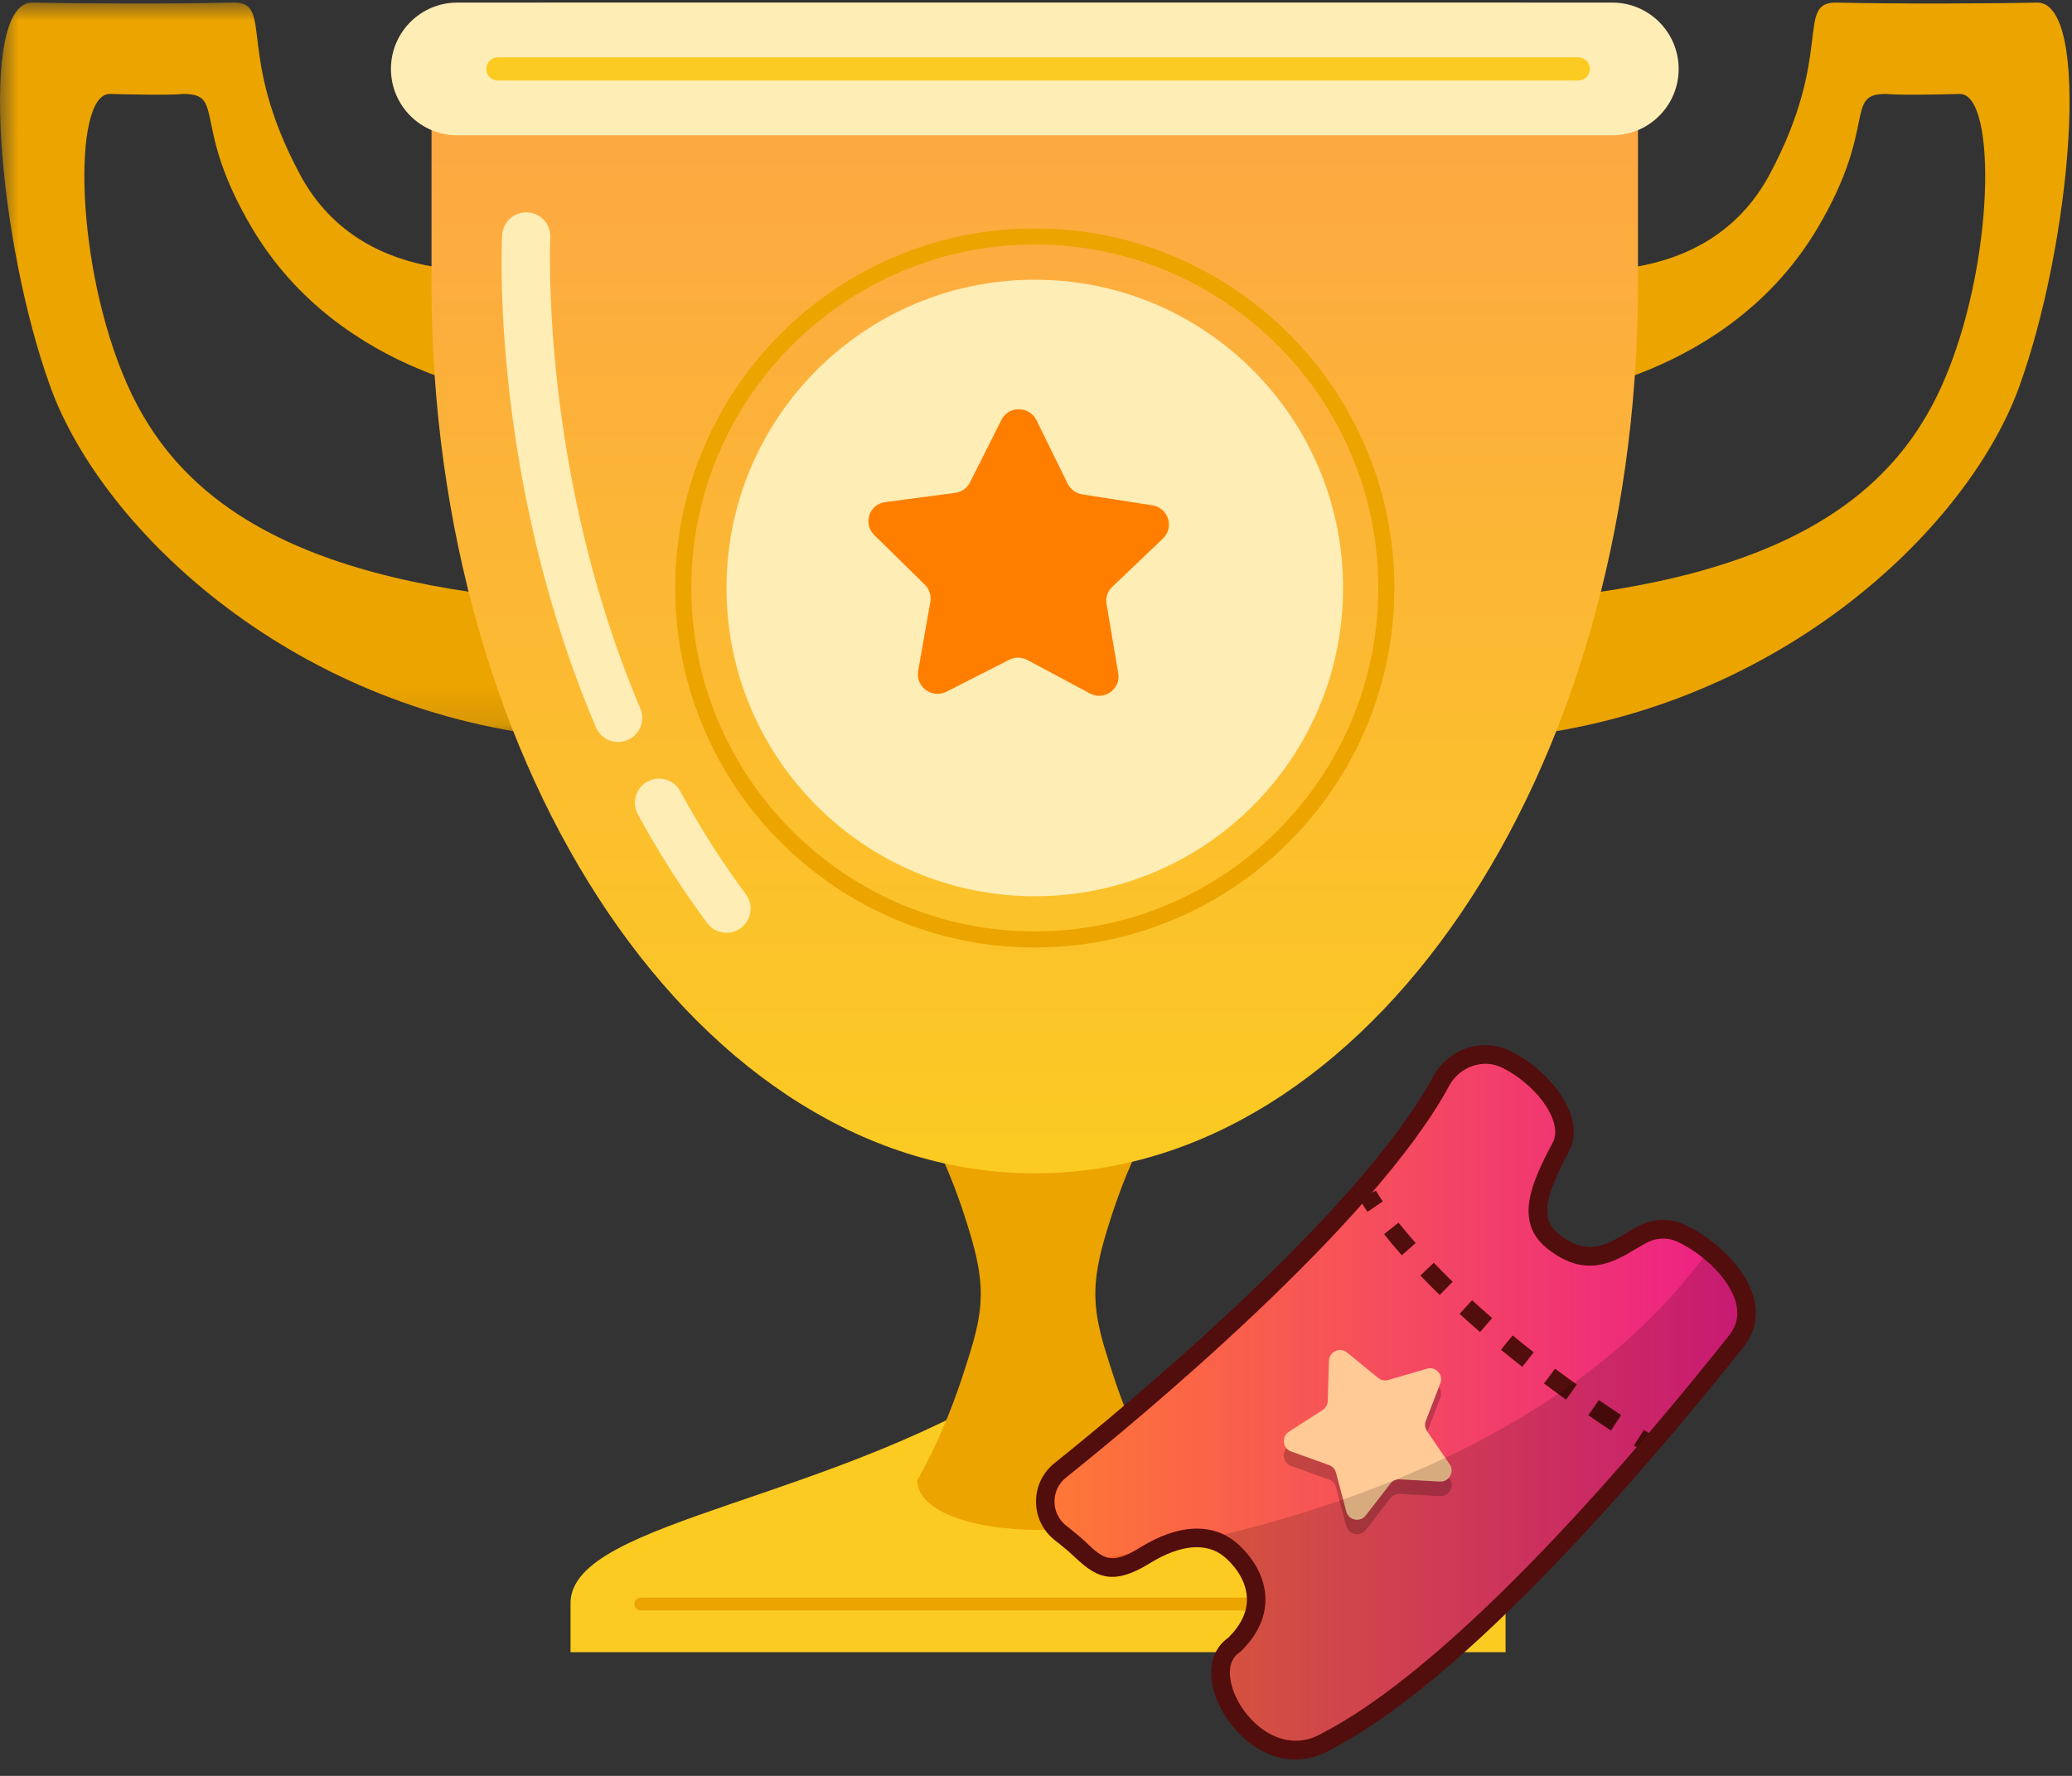 <svg xmlns="http://www.w3.org/2000/svg" xmlns:xlink="http://www.w3.org/1999/xlink" width="56" height="48" viewBox="0 0 56 48">
    <rect x="0" y="0" width="56" height="48" fill="#333333" stroke="none"/>
    <defs>
        <linearGradient id="z0ucovhhvc" x1="50%" x2="50%" y1="0%" y2="100%">
            <stop offset="0%" stop-color="#FDA447"/>
            <stop offset="100%" stop-color="#FBCB22"/>
        </linearGradient>
        <linearGradient id="xnwh82uebd" x1="-3.357%" x2="99.853%" y1="55.107%" y2="55.107%">
            <stop offset="0%" stop-color="#FF7C32"/>
            <stop offset="100%" stop-color="#EB1B8A"/>
        </linearGradient>
        <path id="albxjjqtha" d="M0 0.005L15.367 0.005 15.367 19.889 0 19.889z"/>
    </defs>
    <g fill="none" fill-rule="evenodd">
        <g>
            <g>
                <g>
                    <path fill="#FBCB22" d="M15.42 43.297c.078-2.239 7.248-2.71 12.635-6.321 5.421 4.073 12.558 4.088 12.636 6.32v1.36H15.42v-1.36z" transform="translate(-488, -291) translate(488, 291)"/>
                    <path fill="#ECA400" d="M38.794 43.529H17.317c-.096 0-.173-.078-.173-.174 0-.095.077-.173.173-.173h21.477c.095 0 .173.078.173.173 0 .096-.078.174-.173.174M24.794 30.02s.723 1.082 1.324 2.995c.196.625.396 1.288.389 1.996-.007.714-.23 1.367-.43 1.996-.603 1.892-1.283 2.995-1.283 2.995 0 1.8 6.522 1.8 6.522 0 0 0-.68-1.103-1.282-2.995-.201-.629-.423-1.282-.43-1.996-.007-.708.193-1.37.389-1.996.6-1.913 1.323-2.994 1.323-2.994 0-1.8-1.461-3.261-3.26-3.261-1.8 0-3.262 1.46-3.262 3.26" transform="translate(-488, -291) translate(488, 291)"/>
                    <g transform="translate(-488, -291) translate(488, 291) translate(0, 0.064)">
                        <mask id="tziono7dyb" fill="#fff">
                            <use xlink:href="#albxjjqtha"/>
                        </mask>
                        <path fill="#ECA400" d="M15.357 16.217c-7.35-.51-10.51-2.706-11.922-5.896-1.411-3.19-1.477-7.814-.482-7.845.563.01 1.521.04 2.005 0 1.147-.005.209.853 1.857 3.63 2.41 4.062 7.158 4.54 7.158 4.54V7.162s-4.1.784-5.864-2.507C6.344 1.365 7.433-.022 6.286.005c-1.6.04-4.105.029-5.403 0-1.495-.031-.928 6.516.483 10.398 1.411 3.88 6.646 8.855 13.991 9.486.021-.68.003-2.93 0-3.672" mask="url(#tziono7dyb)"/>
                    </g>
                    <path fill="#ECA400" d="M40.577 16.282c7.35-.51 10.51-2.707 11.922-5.896 1.411-3.19 1.477-7.815.483-7.846-.564.01-1.522.04-2.006 0-1.147-.005-.209.853-1.856 3.63-2.41 4.062-7.159 4.54-7.159 4.54V7.227s4.1.783 5.864-2.507c1.765-3.291.676-4.677 1.823-4.65 1.6.038 4.105.028 5.403 0 1.495-.032.929 6.516-.483 10.397-1.411 3.881-6.646 8.855-13.99 9.486-.022-.68-.004-2.93 0-3.671" transform="translate(-488, -291) translate(488, 291)"/>
                    <path fill="url(#z0ucovhhvc)" d="M11.663 7.686V3.33c0-.864.344-1.694.955-2.305.612-.612 1.44-.955 2.306-.955H41.01c.864 0 1.694.343 2.306.955.611.611.954 1.44.954 2.305v4.434c-.029 13.226-7.323 23.95-16.304 23.95-8.998 0-16.304-10.767-16.304-24.028" transform="translate(-488, -291) translate(488, 291)"/>
                    <path fill="#FEEDB4" d="M45.369 1.863c0-.99-.803-1.793-1.793-1.793H12.359c-.99 0-1.793.803-1.793 1.793 0 .991.803 1.794 1.793 1.794h31.217c.99 0 1.793-.803 1.793-1.793z" transform="translate(-488, -291) translate(488, 291)"/>
                    <path fill="#FBCB22" d="M42.656 2.176h-29.2c-.173 0-.313-.14-.313-.313 0-.172.14-.313.313-.313h29.2c.172 0 .313.14.313.313s-.14.313-.313.313" transform="translate(-488, -291) translate(488, 291)"/>
                    <path fill="#FEEDB4" d="M27.967 7.56c4.602 0 8.332 3.73 8.332 8.332s-3.73 8.332-8.332 8.332-8.332-3.73-8.332-8.332 3.73-8.332 8.332-8.332" transform="translate(-488, -291) translate(488, 291)"/>
                    <path fill="#FF7E00" d="M30.73 12.863l-.692 1.767c-.063.16-.042.34.056.483l1.08 1.565c.247.357-.029.84-.466.816l-1.914-.105c-.173-.01-.34.067-.447.203l-1.172 1.499c-.268.342-.817.232-.93-.187l-.49-1.83c-.045-.167-.169-.3-.333-.359l-1.804-.638c-.413-.146-.477-.696-.109-.931l1.61-1.027c.147-.093.237-.252.242-.424l.057-1.893c.013-.433.523-.663.863-.39l1.485 1.196c.136.109.316.145.483.097l1.84-.532c.42-.121.799.286.64.69" transform="translate(-488, -291) translate(488, 291) translate(27.267, 15.294) rotate(25) translate(-27.267, -15.294)"/>
                    <path fill="#ECA400" d="M27.967 6.608c-5.119 0-9.283 4.165-9.283 9.284 0 5.119 4.164 9.283 9.283 9.283 5.12 0 9.284-4.164 9.284-9.283 0-5.12-4.165-9.284-9.284-9.284m0 19.002c-5.359 0-9.718-4.36-9.718-9.718 0-5.359 4.36-9.718 9.718-9.718 5.359 0 9.718 4.36 9.718 9.718 0 5.359-4.36 9.718-9.718 9.718" transform="translate(-488, -291) translate(488, 291)"/>
                    <path fill="#FEEDB4" d="M16.706 20.056c-.253 0-.495-.149-.6-.397-2.845-6.694-2.549-13.036-2.535-13.302.02-.36.327-.637.686-.617.36.019.636.325.617.685-.004.078-.287 6.326 2.432 12.724.141.331-.013.714-.345.855-.083.035-.17.052-.255.052M19.636 25.212c-.2 0-.396-.091-.524-.263-.68-.917-1.311-1.906-1.874-2.94-.172-.317-.054-.713.262-.885.317-.172.712-.055.885.261.533.982 1.13 1.919 1.774 2.786.214.289.154.697-.135.912-.117.087-.253.129-.388.129" transform="translate(-488, -291) translate(488, 291)"/>
                </g>
                <g>
                    <path fill="url(#xnwh82uebd)" d="M.654 11.744C2.606 10.18 8.931 4.95 10.95 1.226c.341-.63 1.119-.91 1.761-.592.969.48 1.876 1.604 1.477 2.366-.65 1.214-.897 1.996-.226 2.54 1.103.895 1.82.124 2.47-.194.312-.151.677-.162.992-.018 1.016.463 2.373 1.833 1.506 2.922-1.101 1.383-6.887 8.665-11.064 10.81-1.863 1.1-3.67-1.835-2.512-2.597 1.106-1.078.439-2.122-.098-2.573-.536-.452-1.341-.447-2.301.146-.96.593-1.27.31-1.806-.198-.152-.143-.33-.28-.5-.417-.534-.433-.53-1.248.006-1.677" transform="translate(-488, -291) translate(488, 291) translate(28, 28)"/>
                    <path fill="#520D0D" d="M16.43 10.648c.103.066.208.133.315.199l-.265.424-.32-.201.27-.422zm-1.219-.806c.196.134.397.27.604.407l-.276.417c-.21-.138-.413-.276-.611-.412l.283-.412zm-1.183-.849c.19.142.385.285.587.43l-.29.407c-.206-.147-.405-.293-.596-.437l.3-.4zm-1.144-.898c.181.15.37.301.567.456l-.309.393c-.2-.157-.392-.311-.576-.462l.318-.387zm-1.097-.952c.17.157.351.318.542.483l-.328.378c-.194-.168-.378-.332-.552-.492l.338-.369zm-1.036-1.012c.156.163.326.335.51.514l-.35.358c-.188-.183-.362-.36-.522-.527l.362-.345zm-.952-1.084c.141.177.297.363.463.552l-.375.33c-.172-.195-.333-.387-.48-.571l.392-.311zm-.615-.87c.001.002.06.106.189.296l-.413.282c-.145-.212-.21-.33-.213-.336l.437-.241z" transform="translate(-488, -291) translate(488, 291) translate(28, 28)"/>
                    <path fill="#000" fill-opacity=".219" d="M10.928 9.782l-.392 1.013c-.036.092-.024.196.032.277l.612.897c.14.206-.016.482-.264.469l-1.085-.06c-.098-.006-.193.037-.253.115l-.665.86c-.152.197-.463.133-.527-.107l-.278-1.05c-.025-.095-.095-.172-.188-.205l-1.023-.366c-.234-.084-.27-.4-.061-.534l.912-.589c.083-.054.134-.144.137-.243l.032-1.086c.008-.248.297-.38.49-.223l.841.686c.077.062.18.083.274.055l1.042-.305c.239-.07.454.164.364.396" transform="translate(-488, -291) translate(488, 291) translate(28, 28)"/>
                    <path fill="#FFCA96" d="M10.928 9.39l-.392 1.013c-.036.092-.024.195.032.277l.612.897c.14.205-.016.482-.264.468l-1.085-.06c-.098-.005-.193.038-.253.116l-.665.86c-.152.196-.463.133-.527-.107l-.278-1.05c-.025-.095-.095-.172-.188-.205l-1.023-.367c-.234-.083-.27-.399-.061-.534l.912-.588c.083-.054.134-.145.137-.243l.032-1.086c.008-.248.297-.38.49-.224l.841.686c.077.063.18.083.274.056l1.042-.305c.239-.07.454.164.364.396" transform="translate(-488, -291) translate(488, 291) translate(28, 28)"/>
                    <path fill="#F15A24" d="M2.954 14.036c.102-.063.201-.116.3-.166-.664.126-1.254.22-1.744.288.362.273.717.327 1.444-.122" transform="translate(-488, -291) translate(488, 291) translate(28, 28)"/>
                    <path fill="#000" fill-opacity=".153" d="M18.928 8.25c.66-.828.033-1.817-.752-2.448l-.138.18c-3.396 4.569-9.313 6.666-13.449 7.609.252.04.477.139.666.299.536.451 1.204 1.495.098 2.574-1.157.761.65 3.697 2.512 2.596 4.177-2.145 9.963-9.427 11.063-10.81" transform="translate(-488, -291) translate(488, 291) translate(28, 28)"/>
                    <g fill="#520D0D">
                        <path d="M4.351 13.257c.402 0 .762.127 1.065.382.177.149.755.695.784 1.476.019.52-.207 1.015-.672 1.468l-.037.03c-.397.261-.28.918.041 1.431.45.72 1.33 1.259 2.206.741 2.664-1.368 6.559-5.177 10.98-10.731.22-.276.283-.557.206-.875-.166-.694-.95-1.385-1.605-1.683-.24-.11-.532-.104-.777.016-.107.052-.22.12-.34.191-.573.345-1.357.817-2.398-.027-.878-.713-.424-1.756.163-2.853.083-.16.089-.357.015-.584-.172-.53-.74-1.121-1.383-1.44-.506-.252-1.149-.033-1.43.487C9.126 5.058 2.724 10.348.81 11.879c-.197.158-.31.393-.31.645-.002.25.11.485.304.643l.11.088c.137.11.278.223.404.342.51.483.7.663 1.504.167.546-.337 1.065-.507 1.528-.507M7.013 19.5c-.79 0-1.495-.533-1.905-1.19-.526-.843-.49-1.701.086-2.1.35-.346.52-.708.506-1.077-.02-.576-.469-.996-.606-1.111-.474-.4-1.187-.34-2.009.167-1.076.666-1.502.347-2.11-.229-.11-.104-.237-.206-.372-.314l-.112-.09c-.313-.254-.492-.63-.49-1.034 0-.404.182-.78.497-1.033C2.393 9.972 8.731 4.737 10.73 1.048 11.145.28 12.063-.025 12.821.35c.765.38 1.423 1.076 1.637 1.733.115.355.098.692-.05.973-.696 1.302-.766 1.843-.29 2.23.77.624 1.283.315 1.827-.012.123-.074.25-.15.377-.213.385-.187.824-.195 1.205-.021.78.356 1.678 1.165 1.883 2.021.112.465.013.91-.286 1.285-2.6 3.266-7.485 8.996-11.145 10.876-.327.193-.654.277-.966.277" transform="translate(-488, -291) translate(488, 291) translate(28, 28) translate(0, 0.059)"/>
                    </g>
                </g>
            </g>
        </g>
    </g>
</svg>
